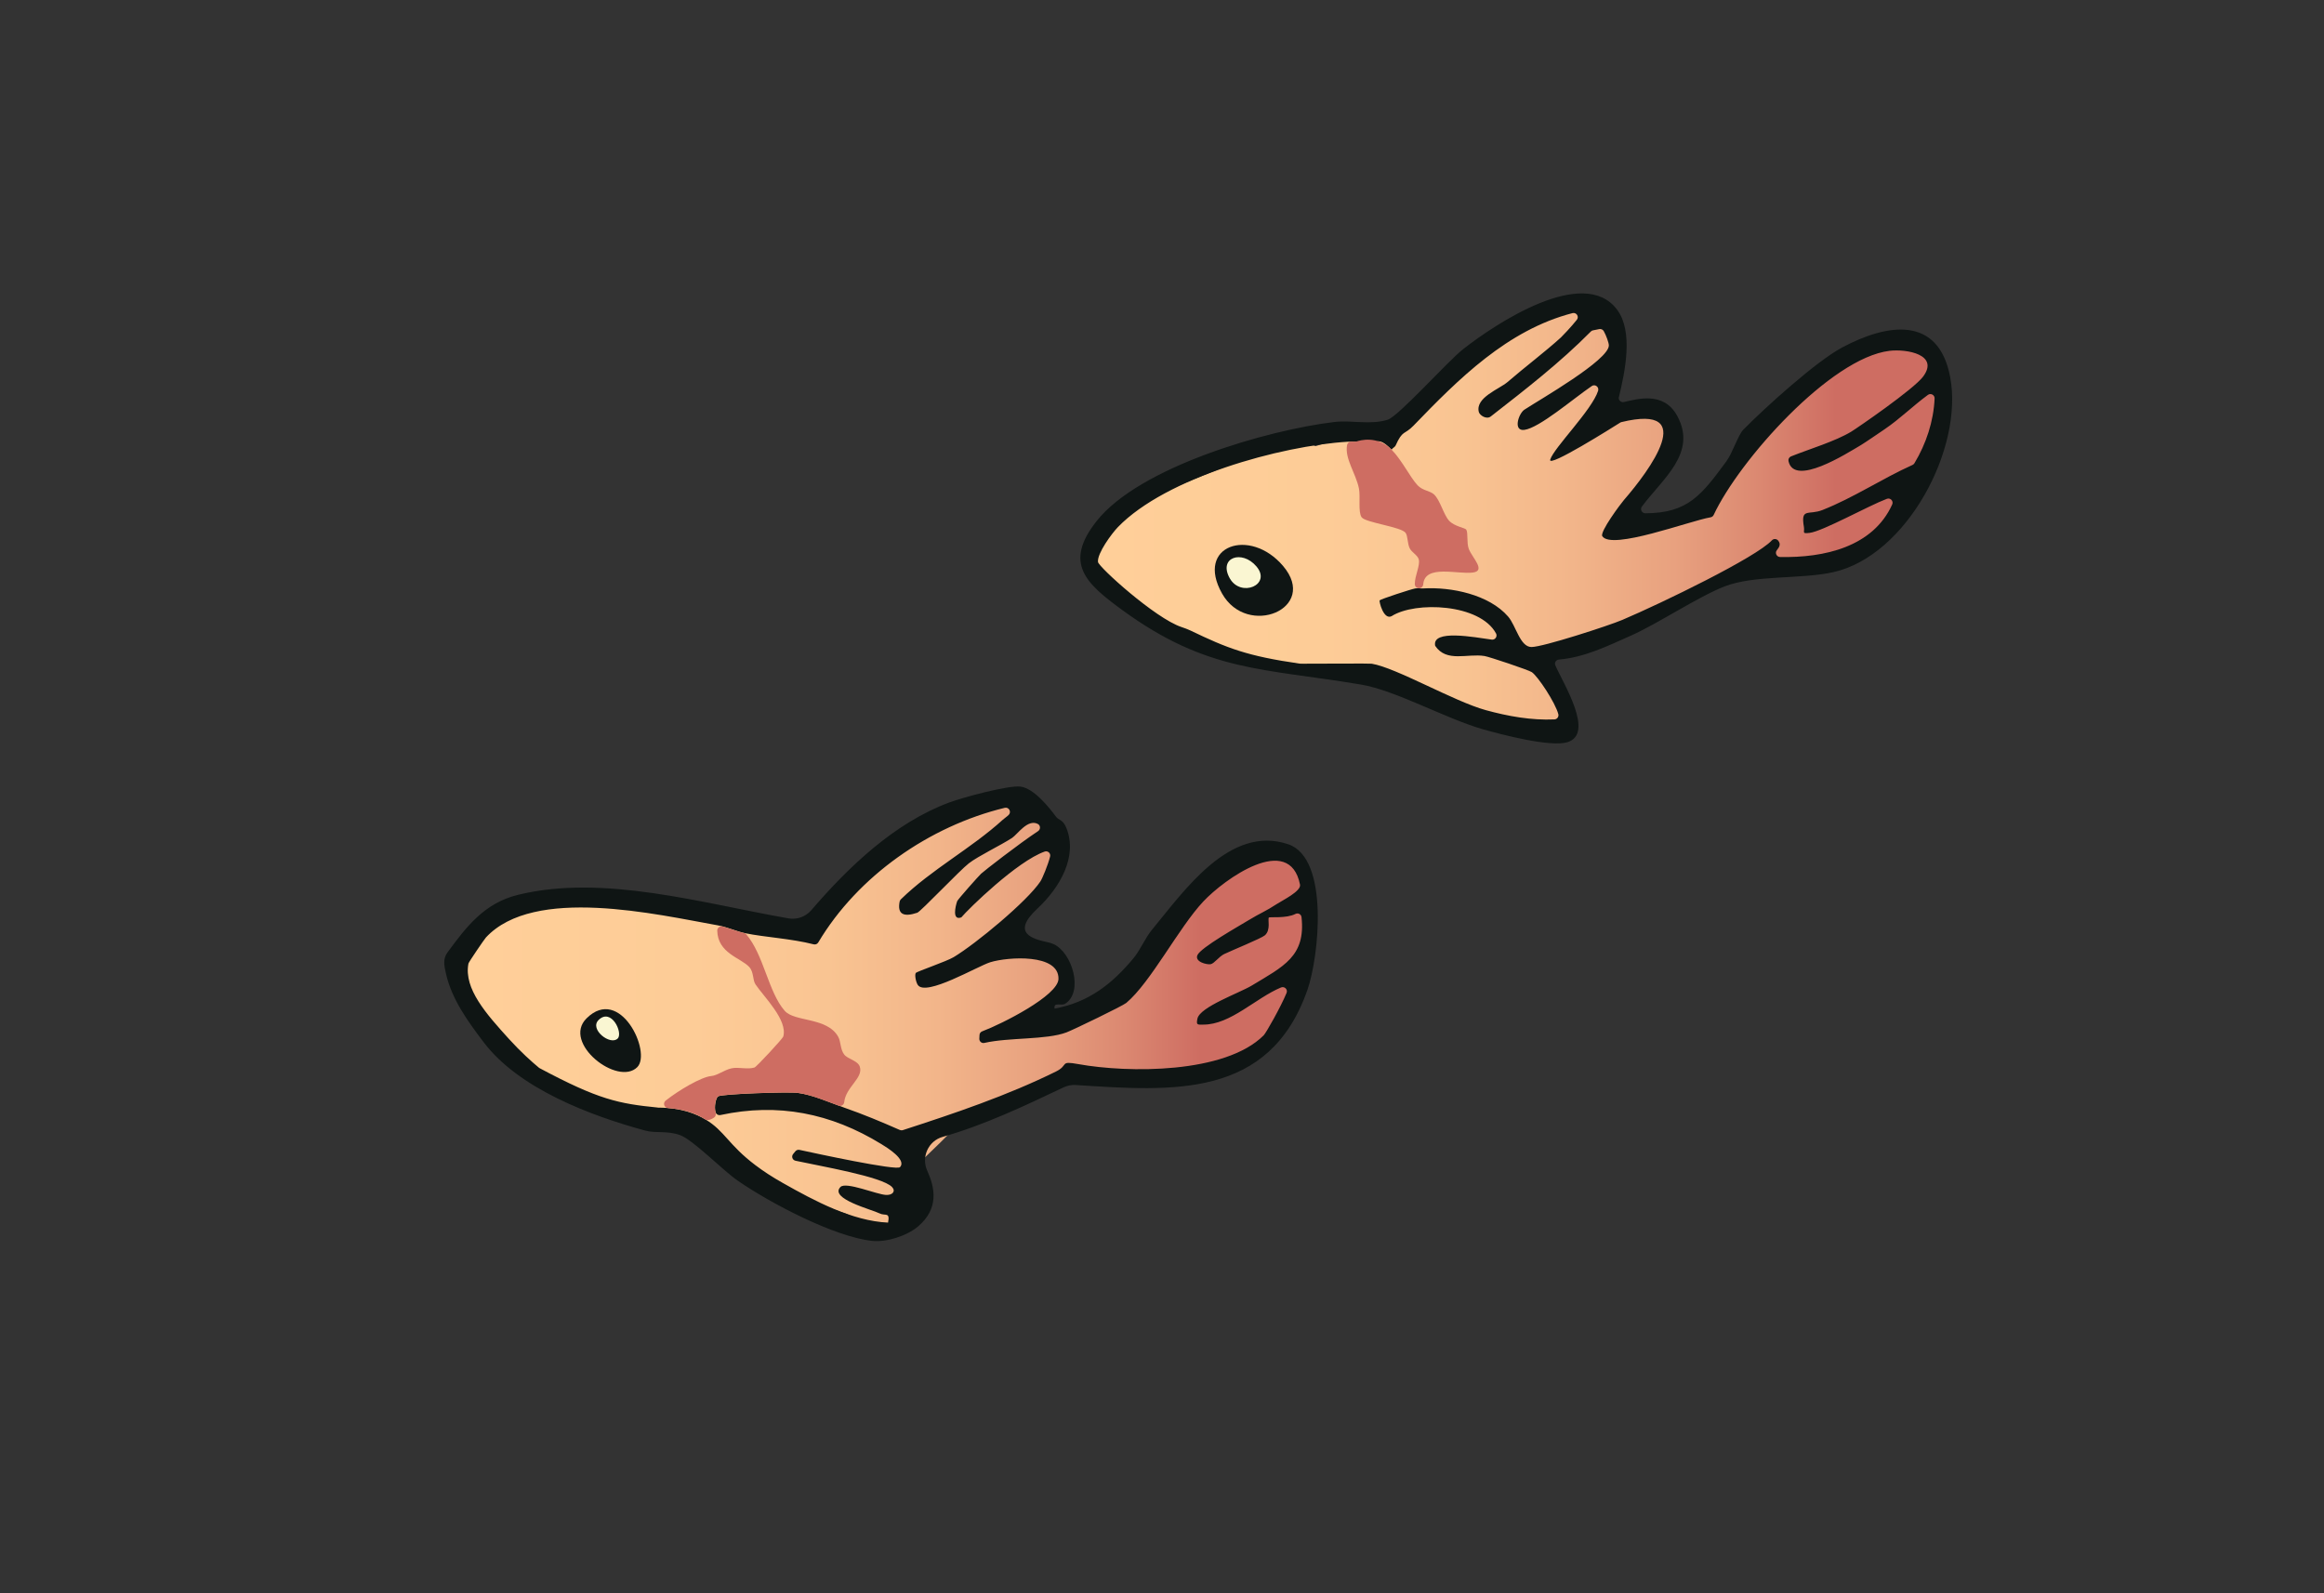 <?xml version="1.0" encoding="UTF-8"?>
<svg id="Small_fishes" data-name="Small fishes" xmlns="http://www.w3.org/2000/svg" xmlns:xlink="http://www.w3.org/1999/xlink" viewBox="0 0 586.14 401.97">
  <rect x="0" y="0" width="586.14" height="401.97" fill="#333333" stroke="none"/>
  <defs>
    <style>
      .cls-1 {
        fill: #ce6d62;
      }

      .cls-2 {
        fill: url(#linear-gradient-2);
      }

      .cls-3 {
        fill: url(#linear-gradient);
      }

      .cls-4 {
        fill: #0f1514;
      }

      .cls-5 {
        fill: #faf6d2;
      }
    </style>
    <linearGradient id="linear-gradient" x1="276.47" y1="130.04" x2="490.92" y2="130.04" gradientUnits="userSpaceOnUse">
      <stop offset="0" stop-color="#ffcf99"/>
      <stop offset=".27" stop-color="#fdcc97"/>
      <stop offset=".43" stop-color="#f9c492"/>
      <stop offset=".56" stop-color="#f2b58a"/>
      <stop offset=".68" stop-color="#e8a17f"/>
      <stop offset=".78" stop-color="#db8871"/>
      <stop offset=".87" stop-color="#ce6d62"/>
    </linearGradient>
    <linearGradient id="linear-gradient-2" x1="117.26" y1="256.34" x2="330.4" y2="256.34" xlink:href="#linear-gradient"/>
  </defs>
  <g id="small_fishes" data-name="small fishes">
    <path class="cls-3" d="M485.65,87.98c-5.81-3.26-13.96.34-19.27,3.06-8.82,4.51-15.63,11.6-21.56,19.41-.17.11-.34.24-.5.38-4.47,3.82-7.05,9.1-11,13.37-4,4.33-9.09,7.6-14.7,9.4-1.05.34-2.27.74-3.52,1.05-1,.13-1.99.3-2.99.49-.44.02-.87.03-1.28-.02-2.51-.27-1.96-.37-.93-2.49.75-1.54,1.75-2.99,2.56-4.51,2.31-4.34,4.28-8.86,5.97-13.47,1.93-1.99,2.3-4.8.77-7.45-1.23-2.13-3.46-2.75-5.44-2.23-1.71-.56-3.61-.6-5.6-.03-2.36.67-4.32,2.14-6.51,3.17-.85.4-1.72.74-2.6,1.03,1.47-3.08,2.76-6.23,3.87-9.47,1.54-4.51,3.81-10.35,2.95-15.17-2.33-13.05-19.16-4.8-25.58-.7-4.89,3.12-9.49,6.77-13.64,10.83-3.22,3.16-6.13,6.74-9.38,9.91-1.12.7-2.24,1.41-3.37,2.08-2.36,1.4-4.78,2.68-7.23,3.86-3.04.42-6.21.24-9.46.75-1.85.29-3.65.76-5.42,1.32-6.31-3.28-15.64,2.38-21.43,4.64-8.84,3.46-17.6,7.11-26.3,10.92-.66.29-1.17.65-1.57,1.07-.44.22-.8.51-1.13.84-.31.18-.6.39-.88.63-1.25.67-2.02,1.86-2.32,3.18-.03.05-.07.1-.1.16-.37.57-.56,1.19-.59,1.86-.11.5-.12,1.01-.03,1.51-.22.58-.34,1.19-.36,1.81,0,0,0,0,0,0-1.13,2.45-.7,5.38,1.79,6.84.02.01.04.02.06.03.22.79.72,1.56,1.58,2.24,13.15,10.44,28.46,17.06,45.18,18.97,9.67,1.11,18.45,2.15,27.79,5.13,4.26,1.36,8.52,2.73,12.78,4.1.61,1.98,2.27,3.71,4.66,3.83,3.43.17,6.82.49,10.21.94.26.08.53.17.79.25.73.23,1.43.27,2.09.15,1.63.26,3.26.54,4.89.87,5.52,1.1,8.74-5.97,3.85-9.14-1.73-1.12-4.89-3.28-4.06-5.77.69-2.07,3.89-3.33,5.68-4.21,6.02-2.96,12.26-5.54,18.38-8.29,9.21-4.15,18.42-8.29,27.63-12.44,1.27-.09,2.48-.58,3.31-1.49,0,0,0,0,.01,0,.44.03.88.01,1.32-.06,6.48,4.79,22.05-2.93,27.18-6.78,10.13-7.6,17.14-19.12,18.53-31.78.58-5.26.11-11.68-5.08-14.59Z"/>
    <path class="cls-2" d="M322.66,216.32c-10.7-3.22-20.06,9.02-25.62,16.26-7.1,9.27-13.86,20.56-25.81,23.94-.21.06-.39.14-.58.21-1.6-.04-3.23.22-4.88.45-1.73.24-3.47.49-5.2.73,1.91-1.7,3.64-3.57,5.1-5.62,2.49-3.49,2.27-7.46-1.12-10.26-1.59-1.31-3.45-1.85-5.31-2.61-2.69-1.1-4.52-2.62-6.81-4.21.16-.07.32-.27.49-.61,1.15-.36,2.49-2.34,3.43-3.22,1.9-1.78,3.88-3.5,5.54-5.51,2.79-3.37,4.18-7.66,3.16-12.01-1.2-5.14-4.69-8.39-8.95-9.63-.55-.62-1.19-1.18-1.94-1.64-6.22-3.79-13.79,2.55-18.56,6-.32.23-.62.48-.93.71-1.39.48-2.76,1.03-4.08,1.72-6.04,3.14-11.28,7.75-16.56,11.99-2.7,2.17-5.85,4.22-8.26,6.71-.62.64-2.19,2.77-2.89,4.65-1.12-.37-2.22-.67-3.41-.88-3.37-.59-6.79-.49-10.19-.79-14.72-1.29-27.98-7.42-43.05-5.61-6.87.82-23.8,2.51-27.12,10.63-1.24.75-2.05,2.11-1.83,4.08,1.11,10.05,4.04,17.88,12.28,24.16,3.89,2.96,8.22,5.35,12.77,7.22.35.45.8.87,1.36,1.24,5.18,3.38,11.15,4.47,17.24,4.78.69,1.52,2.13,2.73,4.33,2.85,5.02-.16,8.71,3.71,12.39,6.63,3.96,3.14,8.16,5.57,12.72,7.75,7.59,3.63,15.25,7.23,23.26,9.82.39.25.83.46,1.32.62,1.02.27,1.65.92,1.89,1.95,1.73,3.49,6.78,3,8.63,0,.56-.9,1.12-1.81,1.68-2.71,1.11-1.79.77-4.21-.53-5.8.12-.15.25-.28.36-.44.84-1.23,1.44-2.45,2.01-3.65,1.36-1.33,2.65-2.68,3.89-3.86,2.76-2.63,5.48-5.3,8.15-8.01,4.29-2.47,8.9-4.56,13.15-6.65,3.58-1.76,7.19-3.45,10.8-5.13,2.26-1.05,4.49-2.4,7.04-2.55,1.86-.11,3.79.35,5.65.43.03,0,.06,0,.09,0,.78.67,1.85,1.08,3.22,1.03,8.33-.27,16.58-1.22,24.76-2.78,1.25.28,2.71.14,3.64-.57.23-.17.45-.35.65-.52,9.38-3.68,15.11-12.52,17.65-22.15,2.21-8.38,6.72-25.62-5.02-29.15Z"/>
    <path class="cls-4" d="M266.36,206.06c.65.88,1.73.62,2.61,2.85,2.83,7.14-1.54,14.9-7.41,20.38-6.59,6.15-1.1,7.59,2.75,8.42.49.11.97.25,1.43.46,4.65,2.13,7.62,11.95,2.94,15.02-1,.66-3.01-.54-2.7,1.24,8.63-1.57,14.58-6.28,19.95-12.77,1.69-2.04,2.88-5.03,4.63-7.14,8.09-9.76,19.6-26.56,34.36-21.54,10.43,3.54,7.73,28.42,4.83,36.73-9.62,27.51-33.98,25.58-58.43,24-1.05-.07-2.09.13-3.04.58-9.95,4.72-19.93,9.48-30.53,12.5-3.64,1.03-5.45,5.11-3.88,8.56,1.9,4.18,3.07,9.51-2.39,14.09-2.82,2.36-7.92,3.98-11.52,3.59-9.59-1.03-25.82-9.6-33.89-15.19-3.85-2.66-11.22-10.27-14.52-11.48-3.29-1.2-6.09-.42-8.84-1.16-13.97-3.8-31.9-10.63-40.72-22.28-4.12-5.44-7.98-10.78-9.49-17.2-.53-2.28-.8-3.88.38-5.48,4.77-6.48,9.25-12.44,17.86-14.53,21.5-5.23,46.4,2.17,68.12,5.96,2.15.37,4.33-.4,5.75-2.05,9.51-11.07,21.08-22.1,34.85-27.2,3.39-1.26,14.9-4.38,17.93-3.99,3.33.43,7.07,5.07,8.97,7.62ZM165.93,279.42s.06,0,.09,0c5.82,0,9.6,1.6,11.96,3.01,4.8,2.88,5.73,6.36,12.54,11.5,1.96,1.48,4.19,2.96,6.95,4.51,7.89,4.46,17.47,9.59,26.51,9.98.55-2.79-.74-1.61-2.13-2.32-1.92-.98-12.79-3.7-9.87-6.67,1.39-1.41,9.16,1.91,11.5,2.01,1.66.08,2.49-.96,1.5-2-2.52-2.63-17.95-5.23-24.35-6.63-.77-.17-1.09-1.08-.59-1.69l.55-.68c.25-.31.65-.45,1.04-.37,3.89.85,24.46,5.3,25.35,4.36,1.78-1.88-3.32-4.98-4.68-5.81-12.79-7.85-26.11-10.45-40.59-7.34-.55.12-1.1-.21-1.24-.75-.38-1.4.1-3.61.66-3.96,1.01-.62,17.73-1.19,20.1-.87,3.86.52,8.07,2.46,11.76,3.74,4.82,1.68,9.32,3.57,13.96,5.61.24.1.5.12.75.04,13.08-4.24,26.3-8.7,38.64-14.79,3.31-1.64.76-2.74,5.65-1.86,12.49,2.25,36.99,2.47,46.73-7.27.61-.61,4.35-7.24,5.77-10.7.36-.88-.53-1.73-1.4-1.37-6.4,2.67-12.74,9.39-19.58,9.37-1.43,0-1.88.21-1.5-1.52.65-2.96,10.55-6.44,13.68-8.32,8.02-4.85,13.65-7.37,12.57-17.27-.08-.73-.87-1.15-1.53-.81-2.33,1.2-6.47.67-6.71.92-.34.34.57,3.12-1.01,4.48-.89.77-8.39,3.82-10.27,4.73-1.31.63-2.47,2.37-3.4,2.55-.89.17-4.07-.56-3.34-2.28.82-1.92,10.58-7.39,13.08-8.92,2.58-1.58,4.15-2.14,6.98-4,1.41-.92,6.16-3.22,5.82-4.88-2.66-13.22-19.11-1.37-24.4,4.27-6.19,6.6-13.24,20.39-19.42,25.58-.89.75-13.35,6.78-15.07,7.43-5.11,1.93-14.44,1.23-20.72,2.66-.69.16-1.32-.4-1.27-1.1.02-.28.04-.56.04-.83,0-.45.26-.84.68-.99,4.99-1.87,19.13-9.01,19.24-13.21.17-6.45-12.71-5.6-17.18-4.23-3.2.98-16.3,8.78-18.31,5.72-.48-.73-.83-2.59-.49-3.01.33-.4,7.69-2.88,9.53-3.98,5.62-3.37,18.56-14.09,21.89-19.11.51-.76,1.92-4.17,2.45-6.28.21-.82-.58-1.53-1.37-1.25-6.97,2.46-19.22,14.45-21.02,16.6-2.39.89-1.48-2.83-1.05-4.08.15-.44,5.37-6.31,6.04-6.94.77-.72,9.46-7.49,14.37-10.74.65-.43.64-1.43-.05-1.8-2.57-1.37-5.17,2.65-6.53,3.53-2.97,1.92-8.47,4.53-10.89,6.4-2.22,1.7-12.14,12.18-13,12.46-3.3,1.1-5.1.51-4.45-2.81.04-.21.15-.41.31-.57,7.77-7.58,17.69-12.79,25.68-20.05.51-.47,1.09-.82,1.52-1.25.75-.76.05-2.04-.99-1.79-19.05,4.62-37.09,17.24-47.04,33.96-.24.4-.7.59-1.15.48-5.67-1.45-12.34-1.79-17.24-2.8-2.18-.45-4.57-1.57-7-2-15.34-2.74-46.3-10.01-58.43,3.07-.39.42-4.33,6.19-4.41,6.57-1.24,6.34,4.55,12.77,10.19,19,3.03,3.34,5.78,5.78,7.58,7.28.06.05.12.09.18.12,14.89,7.95,19.9,8.95,29.84,9.94Z"/>
    <path class="cls-4" d="M408.29,100.14c-.18.75.48,1.43,1.24,1.28,3.14-.65,9.99-2.92,13.48,3.48,5.14,9.42-3.74,15.89-8.91,22.9-.51.69,0,1.68.87,1.68,10.82-.02,14.23-4.69,20.44-13.1,1.58-2.14,2.95-6.63,4.28-7.99,5.41-5.51,18.35-17.24,24.97-20.76,11.31-6.02,24.22-8.1,27.19,7.44,3.44,18.01-10.91,45.13-29.48,49.27-8.18,1.82-19.91.67-27.41,3.59-6.7,2.61-16.84,9.42-23.74,12.47-5.78,2.56-11.59,5.44-18.04,5.98-.72.06-1.2.79-.91,1.45,1.86,4.36,10.1,17.3,3.02,19.41-4.31,1.28-16.51-1.91-21.31-3.28-9.34-2.67-21.96-9.8-30.73-11.27-24.63-4.15-38.67-3.08-60.2-18.8-9.3-6.79-14.79-11.85-6.5-22.4,10.79-13.72,43.15-23.02,59.95-25.03,4.46-.53,9.03.79,13.46-.57,2.78-.85,15.07-14.68,19.11-17.85,8.12-6.37,30.35-21.16,38.77-9.94,4.15,5.53,2.03,15.57.47,22.06ZM409.62,126.08c6.32-7.28,19.04-24.38-.68-19.6-.11.03-.22.07-.32.14-1.73,1.09-18.31,11.55-17.64,9.33.92-3,10.54-12.52,12.08-17.36.3-.96-.76-1.77-1.59-1.21-4.77,3.26-13.22,10.56-17,11.06-2.9.39-1.51-4.02-.05-5.06,3.94-2.59,21.36-12.52,21.35-16.25,0-.65-.68-2.54-1.28-3.59-.23-.4-.68-.62-1.14-.52l-1.59.32c-.2.04-.39.14-.53.29-7.76,7.85-16.53,14.64-25.19,21.39-1.09.91-2.85-.23-3.07-1.11-.91-3.63,5.21-5.78,7.23-7.52,4.24-3.67,9.71-7.81,13.48-11.26.36-.33,2.56-2.63,4.02-4.46.64-.8-.12-1.94-1.11-1.68-16.43,4.27-28.72,16.61-40.11,28.41-2.28,2.36-2.7.96-4.51,5.03-.13.3-.77.62-1,1-3.96-4.03-3.8-1.06-8-1-.07,0-.32-1.01-1-1s-1.34-.04-2,0c-17.09,1.02-45.89,9.05-57.99,21.51-1.59,1.64-5.3,6.68-5.05,8.83.15,1.26,14.44,14.21,21.03,16.4.8.27,1.6.56,2.36.92,9.2,4.43,14.27,6.43,27.57,8.33.05,0,.1.01.15.01,6.02,0,17.38-.09,17.93,0,6.19,1.02,20.73,9.51,28.78,11.72,5.62,1.54,11.46,2.59,17.3,2.33.67-.03,1.14-.67.98-1.32-.76-2.92-5.14-9.54-6.69-10.6-.8-.55-10.74-3.88-11.93-4.07-4.34-.7-9.57,1.71-12.44-2.57-.9-4.25,9.94-2.16,14.27-1.57.85.12,1.48-.79,1.08-1.55-4.04-7.53-20.38-8.18-26.35-4.36-2.04,1.02-3.19-3.81-3.01-3.99.33-.34,8.06-2.87,9.01-3.01.62-.1,1.35.04,2,0,7.07-.41,16.59,1.54,21.4,7.1,1.99,2.3,2.99,7.67,5.88,7.68s19.55-5.4,22.94-6.85c10.02-4.26,33.69-15.75,37.7-20.06.45-.48,1.22-.43,1.62.1.68.9.27,1.58-.37,2.39-.54.68-.06,1.69.81,1.71,11.14.24,23.45-2.53,28.29-13.26.38-.85-.47-1.75-1.34-1.42-4.76,1.8-16.15,8.18-19.47,8.59-2.1.26-1.23-.12-1.46-1.48-.86-4.97,1.18-2.89,4.7-4.29,7.85-3.1,15.02-7.92,22.7-11.37.2-.09.36-.23.47-.42,2.95-4.91,4.83-10.53,5.09-16.34.04-.89-.98-1.43-1.69-.9-3.74,2.74-7.1,6.08-10.93,8.67-1.42.96-4.82,3.3-5.95,3.98-3.75,2.22-16.89,10.59-18.28,4.03-.1-.49.17-.98.64-1.17,4.71-1.89,11.16-3.79,15.22-6.26,1.38-.84,15.71-10.66,18.1-13.88,4.1-5.53-4.11-7.01-8.48-6.49-14.92,1.8-37.92,27.63-44.35,41.4-.15.31-.42.53-.76.59-5.35.92-25,8.38-27.33,4.77-.69-1.07,4.66-8.22,5.51-9.2Z"/>
    <path class="cls-1" d="M187.64,235.36c.22.05.41.16.56.33,4.43,5.11,5.56,14.57,9.71,19.3,2.51,2.86,10.66,1.56,13.48,6.52.73,1.28.5,3.14,1.51,4.49.91,1.2,3.43,1.52,3.95,3.08.96,2.85-3.52,5.1-3.93,8.95-.07.69-.77,1.12-1.42.88-3.31-1.23-6.94-2.76-10.31-3.22-2.37-.32-19.1.24-20.1.87-.58.36-1.07,2.71-.62,4.1.16.48.03,1-.4,1.28-.59.38-1.33.79-2.12.5-2.48-1.66-5.65-2.63-9.51-2.92-.95-.07-1.3-1.29-.55-1.88,3.22-2.55,8.95-5.96,11.48-6.19,1.62-.15,3.25-1.54,5.14-1.95,1.77-.39,4.03.36,5.79-.21.51-.16,7.1-7.28,7.25-7.8,1.17-4.15-4.81-9.93-6.99-13.14-.78-1.14-.39-3.09-1.59-4.41-2.14-2.33-7.95-3.44-8.07-9.19-.01-.69.66-1.19,1.33-1.02,1.87.49,3.7,1.25,5.4,1.65Z"/>
    <path class="cls-1" d="M341.78,111.43c.12,0,.23-.02.34-.06.87-.3,5.29-1.55,8.85,2.06,2.63,2.68,4.65,6.94,6.54,8.97,1.3,1.4,3.13,1.37,4.17,2.33,1.56,1.44,2.43,5.19,3.83,6.66,1.36,1.43,4,1.77,4.29,2.21.52.81.06,3.29.64,4.85.81,2.2,4.43,5.53,1.05,5.98-3.86.52-12.12-2.13-12.53,2.96-.05.58-.52,1.04-1.1,1.01,0,0-.01,0-.02,0-.57-.02-1.01-.49-1.01-1.06,0-2.13,1.39-4.68,1-6.22-.27-1.05-1.76-1.76-2.27-2.78-.62-1.23-.46-3.11-1.06-3.93-1.11-1.52-10.13-2.56-11.08-3.92s-.25-5.18-.69-7.31c-.79-3.83-3.63-7.52-2.98-10.92.1-.5.55-.86,1.06-.85.33,0,.66.01.99.02Z"/>
    <path class="cls-4" d="M160.73,269.2c-4.9,4.93-19.07-6.08-12.8-12.3,8.5-8.45,16.48,8.6,12.8,12.3Z"/>
    <path class="cls-5" d="M155.8,261.97c-1.85,1.87-7.21-2.3-4.84-4.65,3.22-3.2,6.23,3.25,4.84,4.65Z"/>
    <path class="cls-4" d="M323.62,142.79c9.07,10.71-9.02,18.24-15.4,6.94-6.85-12.13,7.05-16.8,15.4-6.94Z"/>
    <path class="cls-5" d="M316.88,142.88c3.95,4.66-3.93,7.94-6.71,3.02-2.98-5.28,3.07-7.31,6.71-3.02Z"/>
  </g>
</svg>